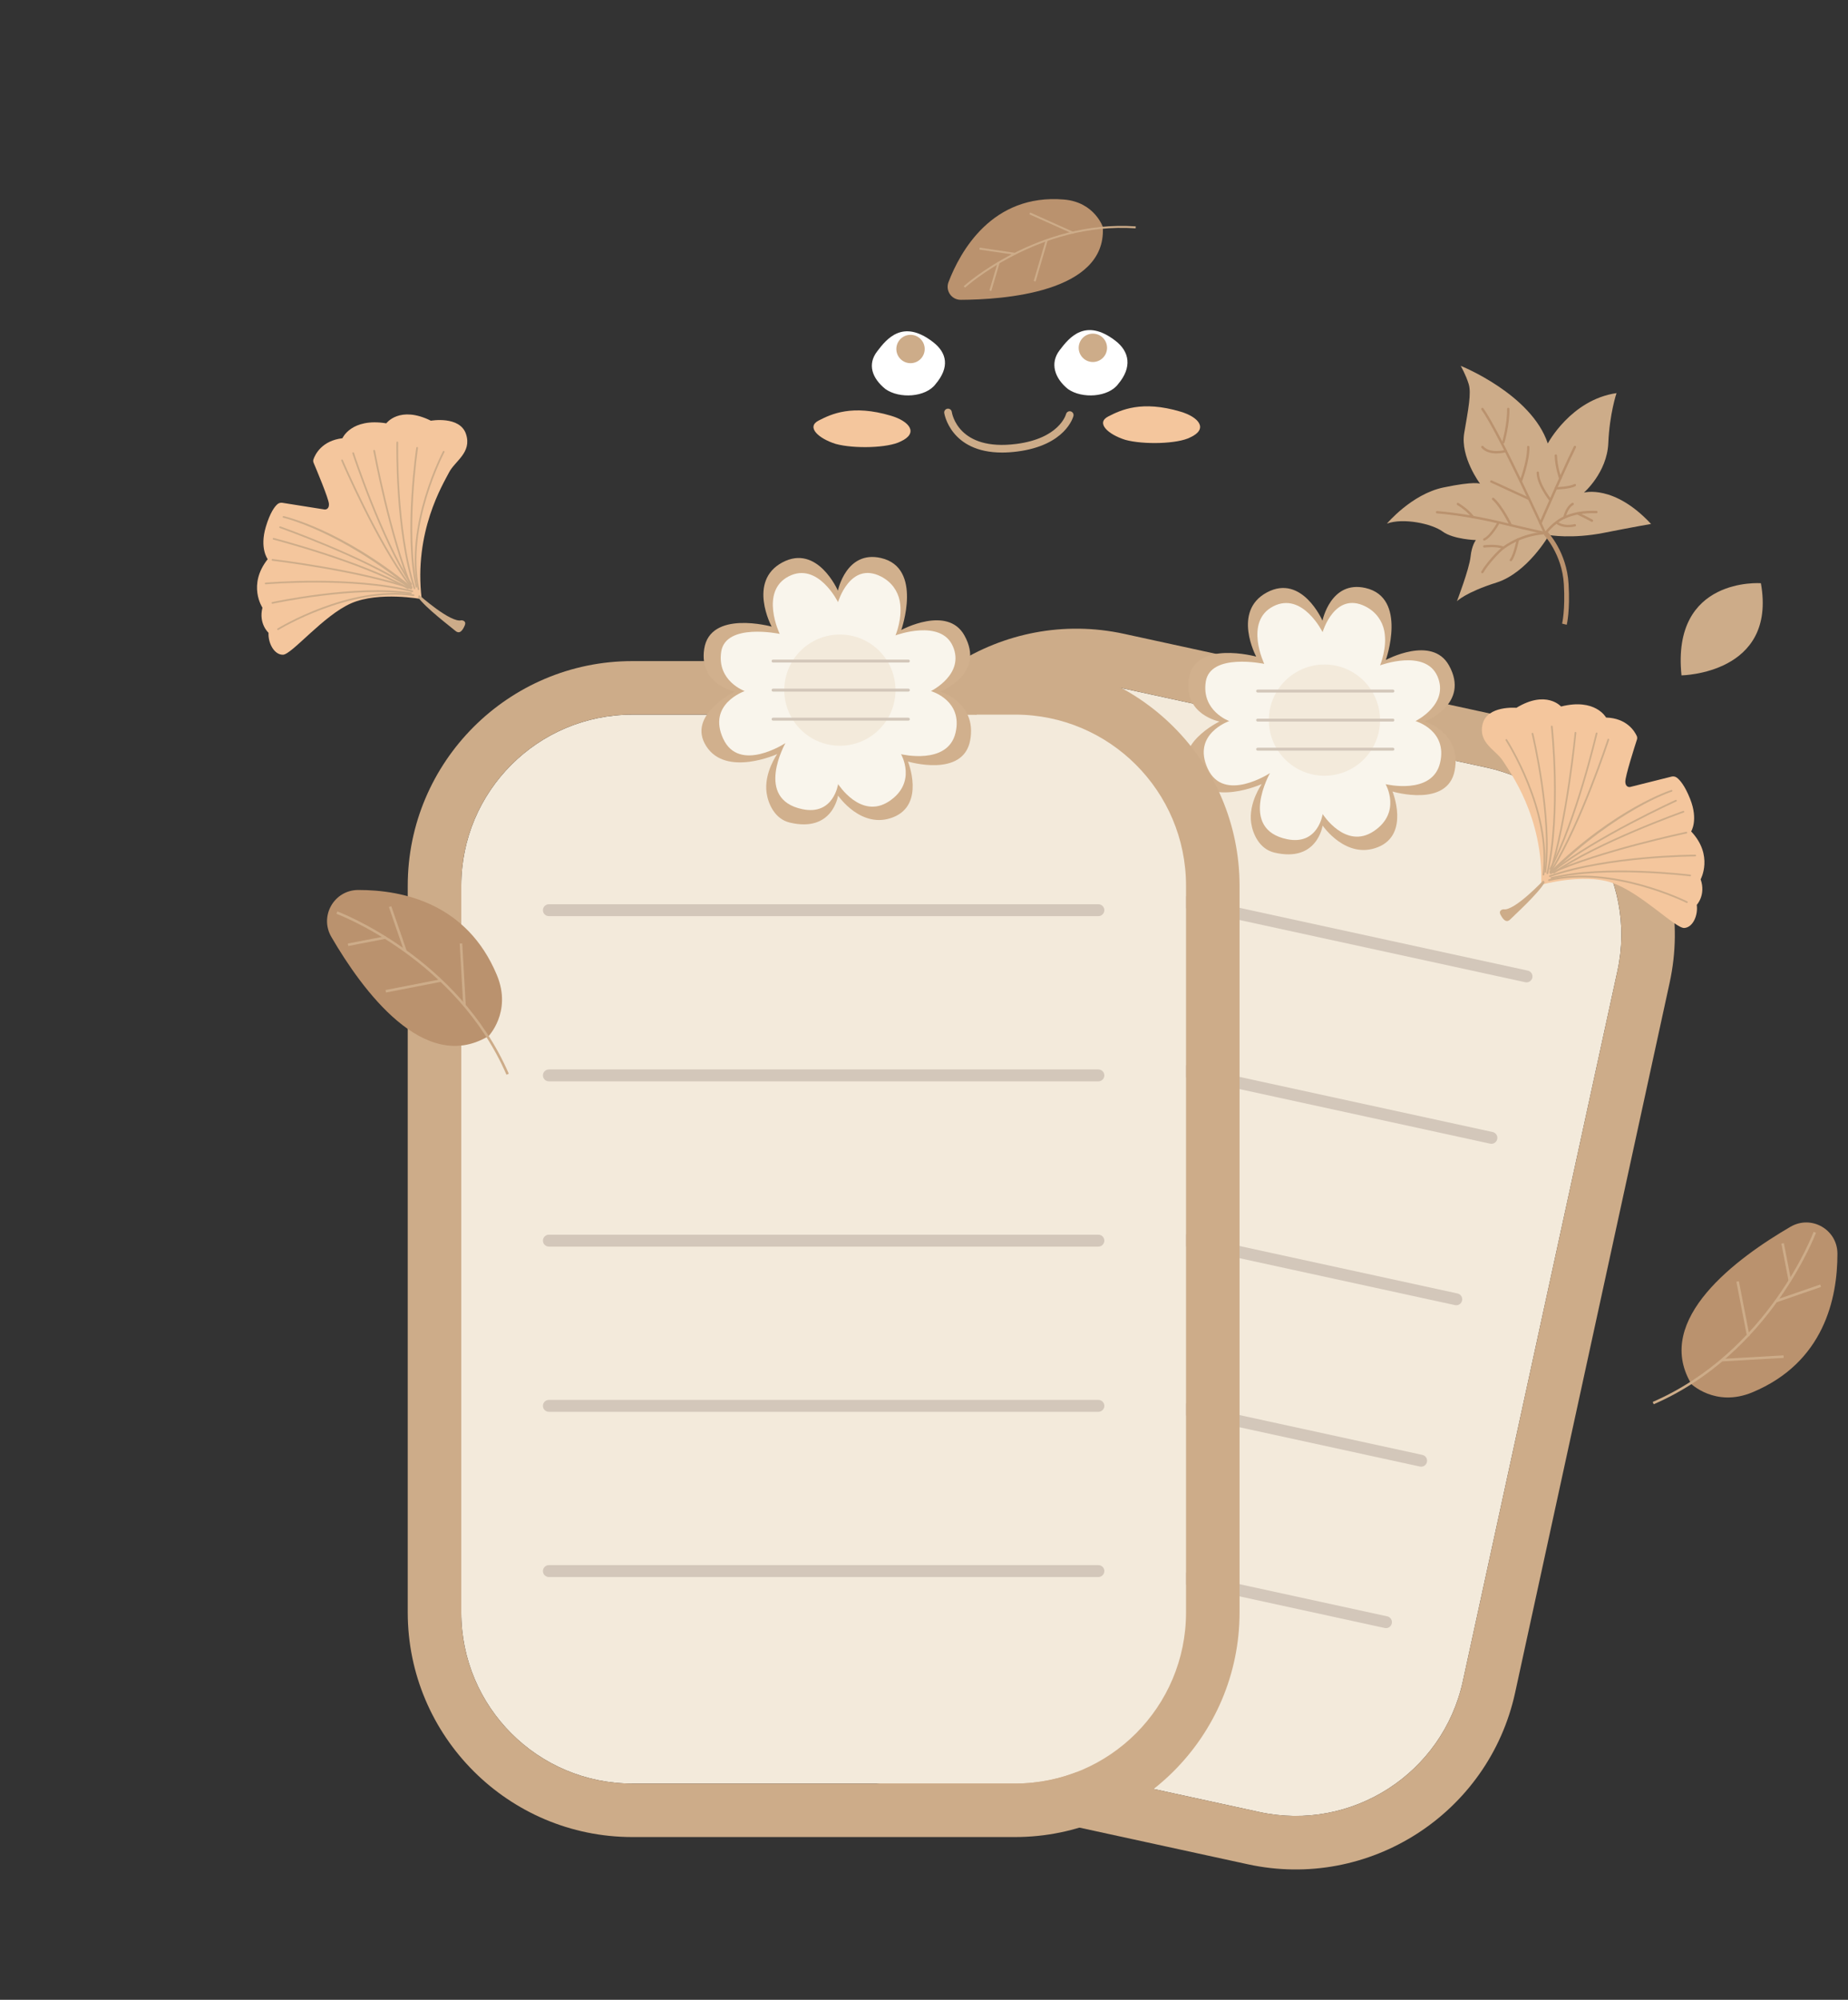 <?xml version="1.0" encoding="utf-8"?>
<!-- Generator: Adobe Illustrator 25.2.0, SVG Export Plug-In . SVG Version: 6.00 Build 0)  -->
<svg version="1.1" id="Layer_1" xmlns="http://www.w3.org/2000/svg" xmlns:xlink="http://www.w3.org/1999/xlink" x="0px" y="0px"
	 viewBox="0 0 580 627.5" style="enable-background:new 0 0 580 627.5;" xml:space="preserve">
<rect x="0" y="0" width="580" height="627.5" fill="#333333" stroke="none"/>
<style type="text/css">
	.st0{fill:#F3EADB;}
	.st1{fill:#CDAC89;}
	.st2{fill:#D3C7BA;}
	.st3{fill:#D1B08D;}
	.st4{fill:#F9F5EC;}
	.st5{display:none;}
	.st6{display:inline;}
	.st7{display:inline;fill:#7A2F00;}
	.st8{fill:#BA926E;}
	.st9{fill:#FFFFFF;}
	.st10{fill:#F4C69D;}
</style>
<g>
	<g>
		<path class="st0" d="M466.58,240.85L349.24,215.3c-28.98-6.31-57.58,12.07-63.89,41.04l-48.5,222.79
			c-6.31,28.98,12.07,57.58,41.04,63.89l117.34,25.55c28.98,6.31,57.58-12.07,63.89-41.04l48.5-222.79
			C513.93,275.76,495.56,247.16,466.58,240.85z"/>
		<path class="st1" d="M470.15,224.44l-117.34-25.55c-37.98-8.27-75.6,15.9-83.87,53.88l-48.5,222.79
			c-8.27,37.98,15.9,75.6,53.88,83.87l117.34,25.55c37.98,8.27,75.6-15.9,83.87-53.88l48.5-222.79
			C532.3,270.33,508.13,232.71,470.15,224.44z M459.12,527.52c-6.31,28.98-34.91,47.35-63.89,41.04l-117.34-25.55
			c-28.98-6.31-47.35-34.91-41.04-63.89l48.5-222.79c6.31-28.98,34.91-47.35,63.89-41.04l117.34,25.55
			c28.98,6.31,47.35,34.91,41.04,63.89L459.12,527.52z"/>
	</g>
	<g>
		<path class="st2" d="M478.72,308.2L310.2,271.52c-1.01-0.22-1.65-1.21-1.43-2.22c0.22-1.01,1.21-1.65,2.22-1.43l168.51,36.69
			c1.01,0.22,1.65,1.21,1.43,2.22S479.72,308.42,478.72,308.2z"/>
	</g>
	<g>
		<line class="st3" x1="299.57" y1="320.35" x2="468.08" y2="357.04"/>
		<path class="st2" d="M467.69,358.86l-168.51-36.69c-1.01-0.22-1.65-1.21-1.43-2.22c0.22-1.01,1.21-1.65,2.22-1.43l168.51,36.69
			c1.01,0.22,1.65,1.21,1.43,2.22S468.69,359.08,467.69,358.86z"/>
	</g>
	<g>
		<line class="st3" x1="288.54" y1="371.01" x2="457.06" y2="407.69"/>
		<path class="st2" d="M456.66,409.52l-168.51-36.69c-1.01-0.22-1.65-1.21-1.43-2.22c0.22-1.01,1.21-1.65,2.22-1.43l168.51,36.69
			c1.01,0.22,1.65,1.21,1.43,2.22C458.66,409.1,457.67,409.74,456.66,409.52z"/>
	</g>
	<g>
		<line class="st3" x1="277.51" y1="421.66" x2="446.03" y2="458.35"/>
		<path class="st2" d="M445.63,460.17l-168.51-36.69c-1.01-0.22-1.65-1.21-1.43-2.22s1.21-1.65,2.22-1.43l168.51,36.69
			c1.01,0.22,1.65,1.21,1.43,2.22C447.63,459.76,446.64,460.39,445.63,460.17z"/>
	</g>
	<g>
		<line class="st3" x1="266.49" y1="472.32" x2="435" y2="509.01"/>
		<path class="st2" d="M434.6,510.83l-168.51-36.69c-1.01-0.22-1.65-1.21-1.43-2.22s1.21-1.65,2.22-1.43l168.51,36.69
			c1.01,0.22,1.65,1.21,1.43,2.22C436.6,510.41,435.61,511.05,434.6,510.83z"/>
	</g>
</g>
<g>
	<path class="st3" d="M394.26,206.03c0,0-7.66-14.24,3.36-20.14s17.44,8.86,17.44,8.86s2.59-12.75,13.51-10.25
		c13.28,3.04,6.38,22.58,6.38,22.58s14.47-7.83,19.8,1.69c6.77,12.11-7.55,17.63-7.55,17.63s11.58,3.47,9.37,15.32
		c-2.21,11.85-19.53,6.64-19.53,6.64s5.47,13.42-4.56,17.45s-17.38-6.77-17.38-6.77s-1.64,11.72-15.18,8.47
		c-4.69-1.13-6.74-5.9-7.23-9.24c-0.93-6.31,3.32-12.25,3.32-12.25s-16.02,7.29-22.27-2.47c-6.25-9.77,8.99-17.15,8.99-17.15
		s-11.29-2.12-9.64-13.33C374.91,200.69,394.26,206.03,394.26,206.03z"/>
	<path class="st4" d="M385.81,226.26c0,0-8.77-3.13-7.38-12.33c1.39-9.2,18.36-5.62,18.36-5.62s-6.38-13.28,2.8-18.04
		c9.18-4.75,15.51,8.08,15.51,8.08s3.77-12.89,13.41-8.08c3.45,1.73,5.33,4.66,5.93,7.62c1.07,5.31-1.3,10.88-1.3,10.88
		s14.24-5.3,18.02,3.47s-6.9,14.02-6.9,14.02s10.13,2.87,7.71,13.11c-2.42,10.25-17.09,6.69-17.09,6.69s5.12,8.86-3.73,14.76
		c-8.86,5.9-16.03-5.38-16.03-5.38s-1.38,9.94-11.23,7.87c-15.2-3.19-5.3-20.73-5.3-20.73s-14.5,9.55-19.54-1.39
		C374,230.26,385.81,226.26,385.81,226.26z"/>
	<circle class="st0" cx="415.68" cy="225.96" r="17.45"/>
	<g>
		<line class="st2" x1="394.71" y1="216.84" x2="437.17" y2="216.84"/>
		<path class="st2" d="M437.17,217.3h-42.46c-0.25,0-0.46-0.21-0.46-0.46s0.21-0.46,0.46-0.46h42.46c0.25,0,0.46,0.21,0.46,0.46
			S437.43,217.3,437.17,217.3z"/>
	</g>
	<g>
		<line class="st2" x1="394.71" y1="225.96" x2="437.17" y2="225.96"/>
		<path class="st2" d="M437.17,226.42h-42.46c-0.25,0-0.46-0.21-0.46-0.46s0.21-0.46,0.46-0.46h42.46c0.25,0,0.46,0.21,0.46,0.46
			S437.43,226.42,437.17,226.42z"/>
	</g>
	<g>
		<line class="st2" x1="394.71" y1="235.08" x2="437.17" y2="235.08"/>
		<path class="st2" d="M437.17,235.54h-42.46c-0.25,0-0.46-0.21-0.46-0.46s0.21-0.46,0.46-0.46h42.46c0.25,0,0.46,0.21,0.46,0.46
			S437.43,235.54,437.17,235.54z"/>
	</g>
</g>
<g>
	<path class="st0" d="M318.54,224.24H198.46c-29.65,0-53.69,24.04-53.69,53.7v228.01c0,29.66,24.04,53.7,53.69,53.7h120.09
		c29.65,0,53.69-24.04,53.69-53.7V277.93C372.24,248.28,348.2,224.24,318.54,224.24z"/>
	<path class="st1" d="M318.54,207.44H198.46c-38.87,0-70.49,31.62-70.49,70.49v228.01c0,38.87,31.62,70.49,70.49,70.49h120.09
		c38.87,0,70.49-31.62,70.49-70.49V277.93C389.03,239.06,357.41,207.44,318.54,207.44z M372.24,505.94
		c0,29.66-24.04,53.7-53.69,53.7H198.46c-29.65,0-53.69-24.04-53.69-53.7V277.93c0-29.65,24.04-53.7,53.69-53.7h120.09
		c29.65,0,53.69,24.04,53.69,53.7V505.94z"/>
</g>
<g>
	<path class="st3" d="M242.18,196.62c0,0-7.66-14.24,3.36-20.14c11.03-5.9,17.44,8.86,17.44,8.86s2.59-12.75,13.51-10.25
		c13.28,3.04,6.38,22.58,6.38,22.58s14.47-7.83,19.8,1.69c6.77,12.11-7.55,17.63-7.55,17.63s11.58,3.47,9.37,15.32
		c-2.21,11.85-19.53,6.64-19.53,6.64s5.47,13.42-4.56,17.45c-10.03,4.04-17.38-6.77-17.38-6.77s-1.64,11.72-15.18,8.47
		c-4.69-1.13-6.74-5.9-7.23-9.24c-0.93-6.31,3.32-12.25,3.32-12.25s-16.02,7.29-22.27-2.47c-6.25-9.77,8.99-17.15,8.99-17.15
		s-11.29-2.12-9.64-13.33C222.84,191.28,242.18,196.62,242.18,196.62z"/>
	<path class="st4" d="M233.73,216.85c0,0-8.77-3.13-7.38-12.33c1.39-9.2,18.36-5.62,18.36-5.62s-6.38-13.28,2.8-18.04
		c9.18-4.75,15.51,8.08,15.51,8.08s3.77-12.89,13.41-8.08c3.45,1.73,5.33,4.66,5.93,7.62c1.07,5.31-1.3,10.88-1.3,10.88
		s14.24-5.3,18.02,3.47s-6.9,14.02-6.9,14.02s10.13,2.87,7.71,13.11c-2.42,10.25-17.09,6.69-17.09,6.69s5.12,8.86-3.73,14.76
		c-8.86,5.9-16.03-5.38-16.03-5.38s-1.38,9.94-11.23,7.87c-15.2-3.19-5.3-20.73-5.3-20.73s-14.5,9.55-19.54-1.39
		C221.92,220.85,233.73,216.85,233.73,216.85z"/>
	<circle class="st0" cx="263.6" cy="216.55" r="17.45"/>
	<g>
		<line class="st2" x1="242.63" y1="207.43" x2="285.09" y2="207.43"/>
		<path class="st2" d="M285.09,207.89h-42.46c-0.25,0-0.46-0.21-0.46-0.46s0.21-0.46,0.46-0.46h42.46c0.25,0,0.46,0.21,0.46,0.46
			S285.35,207.89,285.09,207.89z"/>
	</g>
	<g>
		<line class="st2" x1="242.63" y1="216.55" x2="285.09" y2="216.55"/>
		<path class="st2" d="M285.09,217.01h-42.46c-0.25,0-0.46-0.21-0.46-0.46s0.21-0.46,0.46-0.46h42.46c0.25,0,0.46,0.21,0.46,0.46
			S285.35,217.01,285.09,217.01z"/>
	</g>
	<g>
		<line class="st2" x1="242.63" y1="225.67" x2="285.09" y2="225.67"/>
		<path class="st2" d="M285.09,226.12h-42.46c-0.25,0-0.46-0.21-0.46-0.46c0-0.25,0.21-0.46,0.46-0.46h42.46
			c0.25,0,0.46,0.21,0.46,0.46C285.55,225.92,285.35,226.12,285.09,226.12z"/>
	</g>
</g>
<g>
	<path class="st2" d="M344.73,287.47H172.27c-1.03,0-1.87-0.83-1.87-1.87c0-1.03,0.84-1.87,1.87-1.87h172.46
		c1.03,0,1.87,0.83,1.87,1.87C346.59,286.63,345.76,287.47,344.73,287.47z"/>
</g>
<g>
	<line class="st3" x1="172.27" y1="492.98" x2="344.73" y2="492.98"/>
	<path class="st2" d="M344.73,494.84H172.27c-1.03,0-1.87-0.83-1.87-1.87c0-1.03,0.84-1.87,1.87-1.87h172.46
		c1.03,0,1.87,0.83,1.87,1.87C346.59,494.01,345.76,494.84,344.73,494.84z"/>
</g>
<g>
	<line class="st3" x1="172.27" y1="337.45" x2="344.73" y2="337.45"/>
	<path class="st2" d="M344.73,339.31H172.27c-1.03,0-1.87-0.83-1.87-1.87c0-1.03,0.84-1.87,1.87-1.87h172.46
		c1.03,0,1.87,0.83,1.87,1.87C346.59,338.48,345.76,339.31,344.73,339.31z"/>
</g>
<g>
	<line class="st3" x1="172.27" y1="389.29" x2="344.73" y2="389.29"/>
	<path class="st2" d="M344.73,391.16H172.27c-1.03,0-1.87-0.83-1.87-1.87c0-1.03,0.84-1.87,1.87-1.87h172.46
		c1.03,0,1.87,0.83,1.87,1.87C346.59,390.32,345.76,391.16,344.73,391.16z"/>
</g>
<g>
	<line class="st3" x1="172.27" y1="441.13" x2="344.73" y2="441.13"/>
	<path class="st2" d="M344.73,443H172.27c-1.03,0-1.87-0.83-1.87-1.87c0-1.03,0.84-1.87,1.87-1.87h172.46
		c1.03,0,1.87,0.83,1.87,1.87C346.59,442.16,345.76,443,344.73,443z"/>
</g>
<g>
	<g class="st5">
		<path class="st6" d="M343,162.21c0.29-4.72,1.97-10.05-0.89-14.26c-1.87-3.61-8.18-3.52-8.58,0.96
			c-2.63,5.6-2.62,22.32-7.54,24.26c-12.14,3.87-23.74,9.49-36.08,12.5c1.22-11.31,6.65-24.26-8.97-27.31
			c-8.85-0.43-19.71-2.13-26.81,4.35c-2.63,2.43-1.56,7.75,2.39,7.61c6.37,0.97,18.77-5.36,22.84,0.24
			c-3.43,15.95-8.7,31.7-12.77,47.54c-1.68,8.81-6.34,17.25,7.03,15.89c6.78-8.13,8.17-18.5,11.15-28.26
			c4.73-12.9,28.7-12.65,40.73-20.88c-0.9,16.04-4.22,31.03-4.64,47.04c-0.39,5.62,0.95,11.83,8.21,11.62
			c8.64-0.6,7.9-15.76,8.83-22.35C338.7,201.43,340.2,181.76,343,162.21z"/>
		<path class="st6" d="M247.15,245.72c-18.57,0.41-37.23,4.59-55.91,4.81c-3.63-12.23,43.29-4.01,44.74-25.02
			c0.47-10.01-2.83-23.13-15.5-20.73c-7,1.76-35.1,3.77-31.83,14.32c0.69,1.93,2.72,3.36,5,3.2c9.63-1.12,19.14-4.99,28.76-5.65
			c10.04,13.45-28.05,15.04-35.35,18.37c-6.39,2.14-8.26,10.37-9.12,16.34c-1.2,9.84,8.55,13.13,16.65,12.15
			c8.31-1.66,41.23-1.26,55.06-8.1C254.52,252.99,252.57,245.6,247.15,245.72z"/>
		<path class="st6" d="M193.81,153.58c7.3-1.84,13.75-5.1,21.4-5.38c-6.38,11.83-17.52,19.69-23.11,31.69
			c2.2,16.4,20.85-8.15,25.46-12.38c5.19,5.03,9.48,10.89,16.3,13.46c4.73,1.46,8.99-4.37,5.23-8.26
			c-5.16-4.84-9.94-9.68-15.17-14.83c2.78-6.41,8.88-13.07,4.01-19.34c-3.39-2.05-6.73-4.36-11.2-3.01
			c-8.11,2.45-16.31,4.6-24.44,6.96c-5.28,1.34-14.79,5.83-9.89,12.32C185.58,158.75,190.28,155.13,193.81,153.58z"/>
		<path class="st6" d="M375.8,233.82c-2.44-4.06,0.5-13.08-6.74-12.09c-4.88,0.76-5.36,6.17-5.75,10.14
			c-0.79,11.14,5.01,18.15,15.99,19.66c10.83,1.61,50.92-2.37,58.66-15.7c2.45-4.22-1.75-9.25-6.43-7.88
			C415.32,232.71,376.94,241.48,375.8,233.82z"/>
		<path class="st6" d="M346.89,205.41c12.66,3.55,25.4-2.23,38.43-1.78c0.04,9.05-0.96,17.1,4.23,24.69
			c2.72,3.65,7.05-0.78,7.31-4.02c1.87-7.52,1.05-15.12,2.35-22.7c4.85-1.26,13.59-1.25,18.73-4.14c2.73-1.54,3.72-4.99,2.25-7.76
			l-0.03-0.06c-1.07-2.01-3.22-3.23-5.49-3.08c-22.86,1.55-45.66,5.67-67.91,10.78C343.22,198.66,343.52,204.1,346.89,205.41z"/>
		<path class="st6" d="M261.48,186.21c-0.54-2.23-2.03-3.7-4.36-4.05c-10.3-0.56-20.73,1-31,1.81c-18.65,2.41-37.49,4.17-55.69,9.08
			c-3.82,0.63-4.05,3.28-3.82,6.25c0.22,2.78,2.44,5.05,5.22,5.22c3.3,0.2,6.76-1.16,10.2-1.33c23.77-4.26,47.89-5.97,71.74-9.61
			C257.44,192.88,262.62,190.89,261.48,186.21z"/>
		<path class="st6" d="M387.87,182.68c7.37-6.46,11.22-14.65,12.93-24.02c2.43-8.07-10.24-21.88-20.25-15.75
			c-12.72,7.46-10.64,8.62-13.73,22.18C365.36,177.78,375.46,192.55,387.87,182.68z M380.71,154.2c0.45-1.75,2.42-2.47,4.08-1.92
			c10.55,2.14,3.44,22.42-5.23,22.42C375.24,173.02,379.26,161.24,380.71,154.2z"/>
		<path class="st7" d="M427.92,415.43c-17.8,0.06-35.44,3.96-52.44,9.18c-3.66,0.57-23.88,8.83-19.96-0.24
			c10.82-9.91,31.91-4.77,45.17-18.31c8.92-6.53,15.9-24.8-0.87-26.61c-13.76-1.63-27.05,3.35-40.44,5.78
			c-5.61,1.78-14.21,0.93-16.54,7.12c-0.5,1.32-0.22,2.83,0.67,3.92c5.92,7.27,11.08,3.5,19.81,2.02
			c8.03-1.92,16.04-3.96,24.07-5.88c0.77-0.18,1.54-0.4,2.33-0.54c2.3-0.42,3.89,2.35,2.32,4.08
			c-11.95,13.13-34.98,6.48-47.06,19.78c-11.02,11.64,3.04,30.66,17.11,28.88c16.89-2.46,33.04-8.35,50.04-10.24
			c9.03-0.24,26.03-3.13,21.5-15.75C432.74,416.01,430.29,415.5,427.92,415.43z"/>
		<path class="st7" d="M347.26,379.29c19.48-3.8,39.14-6.77,58.4-11.59c6.47-0.64,13.46-9.87,5.51-13.76
			c-11.5-3.39-23.38,2.81-35.22,2.81c1.07-9.5,2.07-18.37,3.11-27.58c7.87-4.68,22-6.71,25.67-15.66c1.45-5.14-2.44-9.44-7.7-8.37
			c-12.15,2.97-23.1,10.47-35.41,12.36c-1.71,0.26-3.26-1.04-3.28-2.77c-0.1-7.53,6.28-17.46-2.13-21.01
			c-0.36-0.15-0.77-0.24-1.16-0.23c-8.17,0.3-10.02,17.07-11.49,23.54c-2.45,11.66,8.26,19.19,21.15,17.3
			c-1.37,8.99-1.29,16.2,0.4,25.03c-7.1,2.23-14.49,3.43-21.61,5.58c-6.14,1.78-9.4,2.01-8.13,9.77c0.27,1.63,1.28,3.09,2.75,3.85
			C340.87,379.99,343.99,379.9,347.26,379.29z"/>
		<path class="st7" d="M143.7,387.02c11.26-3.47,23.47-4.77,33.83-10.6c5.22-2.45,7.5-11.57,0-12.46c-3.52-0.39-7.26-0.47-10.7,0.28
			c-8.05,1.77-15.97,4.12-23.95,6.22c-1.7,0.45-3.42,1.27-5.52-0.46c-1.29-11.08,0.34-22.13,3.86-33.68
			c8.56-1.66,35.41-2.2,38.69-9.51c0.96-1.96,0.57-4.54-1.19-5.52c-6.24-4.85-14.44-2.14-21.72-1.99
			c-13.9,1.96-28.66,0.86-41.99,5.46c-5.79,2.86-3.89,11.91,2.63,12.4c3.18,0.12,5.91-0.43,9.11,0.71
			c-3.14,14.86-8.68,29.93-0.14,43.99C130.4,389.81,136.37,388.71,143.7,387.02z"/>
		<path class="st7" d="M323.76,296.75c-0.48-0.3-1.02-0.49-1.59-0.55c-18.24-1.81-37.2,0.98-55.55,2.1
			c-0.42,0.03-0.84,0.08-1.23,0.24c-3.84,1.57-8.12,8.77-3.49,11.62c4.11,3.45,8.95,1.17,13.71,2.48c0.82,0.22,1.33,1.03,1.22,1.87
			c-0.85,6.4-0.63,12.78,0.97,19.75c0.24,1.06-0.54,2.08-1.63,2.09c-2.94,0.03-5.39,0.02-7.82,0.23c-0.09,0.01-0.19,0.02-0.28,0.04
			c-10.46,2.24-6.76,13.98,2.37,14.7c14.47,0.35,29.6-1.55,43.34-6.21c4.81-1.87,1.93-9.05-2.46-9.6c-1.87-0.39-4.09,0.31-5.74-1.09
			c-0.45-0.39-0.63-1.02-0.5-1.6c1.51-6.94,3.02-13.89,4.58-21.05c0.13-0.6,0.56-1.1,1.15-1.27c5.8-1.65,15.36-1.63,15.94-8.89
			C326.83,299.28,325.49,297.83,323.76,296.75z M293.19,329.75c-0.39,1.85-3.03,1.77-3.32-0.09c-0.79-5.03-0.4-11.11,1.02-16.71
			c0.14-0.57,0.58-1.03,1.14-1.2c0.74-0.23,1.53-0.39,2.32-0.39c0.91,0,1.67,0.76,1.66,1.67
			C295.99,318.48,294.45,323.86,293.19,329.75z"/>
		<path class="st7" d="M216.97,287.43c-6.74,2.21-8.06,10.6-9.41,16.66c-2.82,15.99-5.81,31.96-8.32,48
			c-2.42,16.48-5.4,33.32-3.06,50c0.5,3.36,3.98,5.77,7.3,5.68c10.3,0.13,5.83-21.35,8.68-28.34c0.95-0.3,1.45-0.65,1.89-0.58
			c10.26,1.19,20.79-0.75,30.32-4.19c2.56-1.54,3.97-4.6,3.32-7.27c-2.61-10.46-25.42-4.52-33.75-4.01
			c0.29-14.9,3.07-29.36,4.56-44.16C218.02,313.12,227.81,285.56,216.97,287.43z"/>
		<path class="st7" d="M505.16,317.74c-5.87-0.94-7.94-0.04-9.87,4.41c-0.05,0.11-0.09,0.22-0.12,0.33
			c-6.02,21.36-7.69,42.58-9.57,64.89c-0.24,7.7-2.02,18.95,5.29,25.36c4.27,3.48,10.35,2.21,11.92-2.61
			c2.64-9.42,2.39-19.24,3.1-28.85c0.05-19.99,2.89-39.88,3.6-59.82C509.37,319.07,508.11,318.22,505.16,317.74z"/>
		<path class="st7" d="M246.17,411.32c-8.34-0.18-15.99,3.58-23.86,5.81c-9.58,5.12-105.49,18.91-74.5-8.39
			c3.78-4.29-1.52-8.61-6.07-7.42c-11.75,1.75-17.06,16.96-10.04,25.24c7.49,9.83,18.82,13.28,30.84,12.93
			c0.01,0.15,0.01,0.3,0.02,0.44c25.92-0.49,51.57-4.43,75.48-14.76C242.97,424.31,255.67,414.13,246.17,411.32z"/>
		<path class="st7" d="M468.4,349.3c-0.57-6.71-4.69-10.2-10.91-11.89c-24.23-7.49-46.77,39.18-16.36,43.57
			c0.19,0.03,0.39,0.04,0.59,0.04c15.01,0.05,32.06-15.1,26.81-31.11C468.46,349.72,468.42,349.5,468.4,349.3z M455.6,354.54
			c-0.67,3.91-5.71,9.51-10.46,10.52c-2.28,0.48-4.32-1.56-3.81-3.83c0.95-4.15,4.44-6.84,7.46-9.75
			C450.74,349.7,456.06,351.31,455.6,354.54z"/>
		<path class="st7" d="M308.18,354.69c-14.88,1.38-29.69,3.52-44.68,3.66c-5.71-0.59-11.74,5.45-6.17,10.01
			c7.96,4.34,17.77,2.03,26.5,2.98c1.96,0.07,4.13-0.85,5.48,0.81c0.68,6.12-3.15,32.98,8.83,24.25c4.95-7.72,3.58-17.41,6.04-26.62
			c6.56-1.36,11.9-1.97,17.91-3.94c3.04-1.12,4.39-3.17,4.26-5.77C325.28,352.55,313.78,354.85,308.18,354.69z"/>
		<path class="st7" d="M285.48,403.99c-5.21,4.44-9.04,12.83-8.2,19.73c4.48,28.84,32.74,15.07,34.18-6.33
			C310.47,404.29,297.15,396.82,285.48,403.99z M290.59,426.48c-2.76-4.55,0.34-13.88,6.57-10.68
			C301.54,418.95,295.3,426.5,290.59,426.48z"/>
	</g>
	<g>
		<path class="st8" d="M155.94,305.94c-9.35-22.43-29.45-26.71-43.52-26.68c-7.56,0.02-12.23,8.18-8.43,14.72
			c9.83,16.9,29.04,42.94,49.03,31.3c0.04,0.08,0.06,0.13,0.06,0.13S160.84,317.69,155.94,305.94z"/>
		<path class="st1" d="M158.96,337.23c-15.79-36.35-53-50.37-53.37-50.5l0.27-0.75c0.38,0.14,37.9,14.27,53.83,50.93L158.96,337.23z
			"/>
		<polygon class="st1" points="109.3,296.84 109.15,296.06 121.01,293.77 121.16,294.55 		"/>
		
			<rect x="124.51" y="284.14" transform="matrix(0.945 -0.326 0.326 0.945 -88.24 56.682)" class="st1" width="0.8" height="14.69"/>
		
			<rect x="120.95" y="308.78" transform="matrix(0.982 -0.191 0.191 0.982 -56.75 30.523)" class="st1" width="17.5" height="0.8"/>
		
			<rect x="144.91" y="296.13" transform="matrix(0.998 -0.057 0.057 0.998 -17.223 8.794)" class="st1" width="0.8" height="19.46"/>
	</g>
	<g>
		<path class="st8" d="M550,436.88c22.43-9.35,26.71-29.45,26.68-43.52c-0.02-7.56-8.18-12.23-14.72-8.43
			c-16.9,9.83-42.94,29.04-31.3,49.03c-0.08,0.04-0.13,0.06-0.13,0.06S538.25,441.77,550,436.88z"/>
		<path class="st1" d="M519.02,440.63l-0.32-0.73c36.35-15.79,50.37-53,50.5-53.37l0.75,0.27
			C569.81,387.18,555.68,424.7,519.02,440.63z"/>
		<polygon class="st1" points="561.38,402.09 559.09,390.23 559.87,390.08 562.17,401.94 		"/>
		<polygon class="st1" points="557.64,408.62 557.38,407.86 571.27,403.07 571.53,403.82 		"/>
		
			<rect x="546.36" y="401.88" transform="matrix(0.982 -0.191 0.191 0.982 -68.317 111.89)" class="st1" width="0.8" height="17.5"/>
		<polygon class="st1" points="540.39,427.19 540.34,426.4 559.77,425.29 559.81,426.08 		"/>
	</g>
	<g>
		<g>
			<path class="st8" d="M333.92,62.61c-22.6-1.9-32.59,16.42-36.22,25.89c-1.04,2.7,0.93,5.59,3.83,5.58
				c13.27-0.05,45.6-2.24,44.6-22.61c0.07,0,0.11,0.01,0.11,0.01S343.7,63.43,333.92,62.61z"/>
			<path class="st1" d="M302.87,90.26l-0.41-0.45c0.23-0.21,23.24-20.89,54-18.77l-0.04,0.61C325.92,69.55,303.1,90.06,302.87,90.26
				z"/>
			<polygon class="st1" points="311.12,91.32 310.53,91.14 313.17,82.21 313.76,82.38 			"/>
			
				<rect x="312.69" y="73.06" transform="matrix(0.146 -0.989 0.989 0.146 189.483 376.894)" class="st1" width="0.61" height="11.33"/>
			
				<rect x="320.06" y="81.42" transform="matrix(0.282 -0.959 0.959 0.282 156.099 372.142)" class="st1" width="13.5" height="0.61"/>
			
				<rect x="329.78" y="62.36" transform="matrix(0.409 -0.912 0.912 0.409 131.314 342.49)" class="st1" width="0.61" height="15.01"/>
		</g>
		<path class="st9" d="M293.62,120.54c-3.06,4.11-11.3,4.66-15.72,1.54c-4.21-3.4-5.73-7.75-2.61-11.81
			c3.06-4.05,8.09-10.19,17.48-2.99C297.28,110.72,298.08,115.28,293.62,120.54z"/>
		<path class="st10" d="M279.6,130.44c-12.16-3.61-18.67-0.53-22.63,1.5c-4.03,2.03-0.12,5.66,5.34,7.36
			c5.72,1.56,16.39,1.29,20.35-0.77C288.43,135.89,285.43,132.16,279.6,130.44z"/>
		<path class="st10" d="M370.49,129.16c-12.16-3.61-18.67-0.53-22.63,1.5c-4.03,2.03-0.12,5.66,5.34,7.36
			c5.72,1.56,16.39,1.29,20.35-0.77C379.32,134.61,376.32,130.89,370.49,129.16z"/>
		<path class="st1" d="M290.22,109.51c0,2.46-1.99,4.45-4.45,4.45c-2.46,0-4.45-1.99-4.45-4.45c0-2.46,1.99-4.45,4.45-4.45
			C288.23,105.06,290.22,107.06,290.22,109.51z"/>
		<path class="st9" d="M350.91,120.54c-3.06,4.11-11.3,4.66-15.72,1.54c-4.21-3.4-5.74-8.13-2.62-12.19
			c3.06-4.05,8.09-10.19,17.48-2.99C354.55,110.35,355.37,115.28,350.91,120.54z"/>
		<path class="st1" d="M347.45,109.14c0,2.46-1.99,4.45-4.45,4.45c-2.46,0-4.45-1.99-4.45-4.45c0-2.46,1.99-4.45,4.45-4.45
			C345.46,104.69,347.45,106.68,347.45,109.14z"/>
		<path class="st1" d="M314.5,142c-16.2,0-18.13-12.27-18.15-12.41c-0.09-0.65,0.36-1.26,1.02-1.35c0.65-0.09,1.26,0.36,1.35,1.01
			l0,0c0.08,0.51,2.04,12.39,20.26,10.05c13.4-1.73,15.52-9.06,15.6-9.37c0.17-0.63,0.82-1.02,1.46-0.85
			c0.64,0.17,1.02,0.81,0.86,1.45c-0.09,0.37-2.49,9.2-17.61,11.15C317.57,141.9,315.97,142,314.5,142z"/>
	</g>
	<g>
		<path class="st1" d="M464.52,151.78c0,0-6.26-8.35-4.97-15.9c1.29-7.55,2.29-12.52,1.39-15.41c-0.89-2.88-2.49-5.67-2.49-5.67
			s22.17,8.85,27.33,24.35c0,0,7.26-13.72,21.57-15.8c0,0-2.19,6.46-2.58,15.71c-0.4,9.24-7.65,15.51-7.65,15.51
			s9.44-2.68,21.07,9.84c0,0-4.77,0.8-14.81,2.78c-10.04,1.99-17.2,0.7-17.2,0.7s-6.76,11.83-16.5,14.91
			c-9.74,3.08-12.42,5.86-12.42,5.86s3.88-10.14,4.27-13.92c0.4-3.78,1.69-5.27,1.69-5.27s-7.06-0.2-10.44-2.68
			c-3.38-2.49-12.42-4.37-17.49-2.49c0,0,7.75-9.24,17.69-11.33C462.93,150.89,464.52,151.78,464.52,151.78z"/>
		<path class="st8" d="M491.72,196.04l-1.45-0.36c0.01-0.04,1.02-4.23,0.55-12.37c-0.54-9.45-6.21-15.44-6.27-15.5l1.07-1.04
			c0.25,0.26,6.11,6.43,6.68,16.45C492.8,191.63,491.77,195.86,491.72,196.04z"/>
		<g>
			<path class="st8" d="M484.73,167.27c-0.14,0-0.28-0.08-0.34-0.22c-0.03-0.07-3.41-7.48-7.42-15.81
				c-5.72-11.87-9.87-19.71-12.02-22.69c-0.12-0.17-0.08-0.4,0.08-0.52c0.17-0.12,0.4-0.08,0.52,0.08
				c2.75,3.81,8.09,14.5,12.09,22.81c4.01,8.33,7.4,15.75,7.43,15.83c0.09,0.19,0,0.41-0.19,0.49
				C484.83,167.26,484.78,167.27,484.73,167.27z"/>
			<path class="st8" d="M477.3,151.07"/>
			<path class="st8" d="M477.3,151.45c-0.04,0-0.09-0.01-0.13-0.02c-0.19-0.07-0.29-0.29-0.22-0.48c0.02-0.06,2.43-6.43,2.33-10.68
				c0-0.21,0.16-0.38,0.36-0.38c0.22-0.02,0.37,0.16,0.38,0.36c0.1,4.4-2.28,10.7-2.38,10.96
				C477.59,151.36,477.45,151.45,477.3,151.45z"/>
			<path class="st8" d="M479.9,156.9c-0.05,0-0.11-0.01-0.16-0.03l-11.84-5.45c-0.19-0.09-0.27-0.31-0.18-0.49
				c0.09-0.19,0.31-0.27,0.49-0.18l11.84,5.45c0.19,0.09,0.27,0.31,0.18,0.49C480.18,156.82,480.04,156.9,479.9,156.9z"/>
			<path class="st8" d="M483.48,164.55c-0.05,0-0.1-0.01-0.15-0.03c-0.19-0.08-0.27-0.3-0.19-0.49c0,0,2.55-5.85,5.28-11.97
				c0.46-1.03,0.93-2.07,1.39-3.09c1.89-4.19,3.28-7.18,4.14-8.89c0.09-0.18,0.31-0.26,0.5-0.17c0.18,0.09,0.26,0.32,0.17,0.5
				c-0.85,1.7-2.24,4.68-4.12,8.86c-0.46,1.02-0.92,2.06-1.38,3.09c-2.73,6.11-5.27,11.96-5.28,11.96
				C483.76,164.47,483.62,164.55,483.48,164.55z"/>
			<path class="st8" d="M489.68,150.52c-0.16,0-0.3-0.1-0.35-0.25c-0.05-0.15-1.3-3.83-1.4-7.32c-0.01-0.21,0.16-0.38,0.36-0.38
				c0.19-0.03,0.38,0.16,0.38,0.36c0.1,3.38,1.34,7.07,1.36,7.1c0.07,0.2-0.04,0.41-0.23,0.47
				C489.76,150.52,489.72,150.52,489.68,150.52z"/>
			<path class="st8" d="M488.3,153.6c-0.2,0-0.37-0.16-0.37-0.36c0-0.21,0.16-0.38,0.37-0.38c0.04,0,4.2-0.09,5.79-0.97
				c0.18-0.1,0.41-0.04,0.51,0.15c0.1,0.18,0.03,0.41-0.15,0.51C492.7,153.51,488.49,153.6,488.3,153.6
				C488.31,153.6,488.31,153.6,488.3,153.6z"/>
			<path class="st8" d="M486.64,157.35c-0.11,0-0.22-0.05-0.29-0.14c-0.17-0.21-4.08-5.14-4.08-8.9c0-0.21,0.17-0.37,0.37-0.37
				s0.37,0.17,0.37,0.37c0,3.51,3.88,8.39,3.92,8.44c0.13,0.16,0.1,0.4-0.06,0.52C486.8,157.32,486.72,157.35,486.64,157.35z"/>
			<path class="st8" d="M485.09,167.66c-0.02,0-0.05,0-0.08-0.01c-0.05-0.01-5.49-1.15-12.47-2.85c-7.99-1.95-15.24-3.19-21.55-3.7
				c-0.21-0.02-0.36-0.2-0.34-0.4c0.02-0.21,0.2-0.35,0.4-0.34c6.35,0.51,13.64,1.76,21.67,3.72c6.97,1.7,12.39,2.84,12.44,2.85
				c0.2,0.04,0.33,0.24,0.29,0.44C485.42,167.54,485.27,167.66,485.09,167.66z"/>
			<path class="st8" d="M474.18,165.2c-0.14,0-0.27-0.08-0.34-0.21c-0.03-0.06-2.78-5.8-5.47-8.17c-0.15-0.14-0.17-0.37-0.03-0.53
				c0.14-0.15,0.37-0.17,0.53-0.03c2.81,2.48,5.54,8.17,5.65,8.41c0.09,0.19,0.01,0.41-0.18,0.5
				C474.29,165.18,474.24,165.2,474.18,165.2z"/>
			<path class="st8" d="M465.84,169.65c-0.14,0-0.28-0.08-0.34-0.22c-0.08-0.19,0-0.41,0.19-0.49c2.05-0.93,4.33-5.17,4.35-5.22
				c0.1-0.18,0.32-0.25,0.5-0.15c0.18,0.1,0.25,0.32,0.15,0.5c-0.1,0.18-2.43,4.51-4.71,5.54
				C465.94,169.64,465.89,169.65,465.84,169.65z"/>
			<path class="st8" d="M485.32,166.1"/>
			<path class="st8" d="M465.24,179.89c-0.06,0-0.13-0.02-0.19-0.05c-0.18-0.1-0.24-0.33-0.14-0.51c1.64-2.86,5.38-6.78,6.7-7.73
				c6.63-4.76,13.2-4.7,13.48-4.69c0.21,0,0.37,0.17,0.37,0.38c0,0.21-0.18,0.33-0.38,0.37c0,0-0.01,0-0.03,0
				c-0.48,0-6.8,0.09-13.01,4.55c-1.24,0.89-4.92,4.76-6.48,7.49C465.5,179.82,465.37,179.89,465.24,179.89z"/>
			<path class="st8" d="M471.83,172.28c-0.06,0-0.12-0.01-0.17-0.04c-1.74-0.89-5.74-0.43-5.78-0.42c-0.21,0.02-0.39-0.12-0.41-0.33
				c-0.02-0.2,0.12-0.39,0.33-0.41c0.17-0.02,4.27-0.49,6.21,0.5c0.18,0.09,0.25,0.32,0.16,0.5
				C472.1,172.21,471.97,172.28,471.83,172.28z"/>
			<path class="st8" d="M485.09,167.66c-0.08,0-0.15-0.02-0.22-0.07c-0.17-0.12-0.2-0.35-0.08-0.52c0.1-0.14,2.49-3.42,6.06-5.04
				c2.88-1.31,6.3-1.89,10.19-1.73c0.21,0.01,0.37,0.18,0.36,0.39c-0.01,0.21-0.18,0.34-0.39,0.36c-3.78-0.15-7.08,0.41-9.86,1.67
				c-3.38,1.54-5.74,4.76-5.76,4.8C485.32,167.61,485.21,167.66,485.09,167.66z"/>
			<path class="st8" d="M491,162.75c-0.02,0-0.05,0-0.07-0.01c-0.2-0.04-0.33-0.23-0.29-0.44c0.02-0.13,0.64-3.21,2.74-4.48
				c0.17-0.11,0.41-0.05,0.51,0.13c0.11,0.18,0.05,0.41-0.13,0.51c-1.82,1.09-2.39,3.95-2.4,3.98
				C491.33,162.62,491.18,162.75,491,162.75z"/>
			<path class="st8" d="M499.63,163.75c-0.07,0-0.13-0.02-0.19-0.05c-0.87-0.52-4.46-2.26-4.49-2.28c-0.19-0.09-0.26-0.31-0.17-0.5
				c0.09-0.19,0.31-0.26,0.5-0.17c0.15,0.07,3.65,1.77,4.55,2.31c0.18,0.11,0.23,0.33,0.13,0.51
				C499.88,163.68,499.76,163.75,499.63,163.75z"/>
			<path class="st8" d="M471.83,139.14c-0.03,0-0.07,0-0.1-0.02c-0.2-0.06-0.31-0.26-0.25-0.46c0.01-0.05,1.59-5.51,1.52-10.33
				c0-0.21,0.16-0.38,0.37-0.38c0,0,0,0,0,0c0.2,0,0.37,0.16,0.37,0.37c0.08,4.93-1.53,10.49-1.55,10.55
				C472.14,139.03,472,139.14,471.83,139.14z"/>
			<path class="st8" d="M469.67,142.28c-1.61,0-3.49-0.36-4.71-1.78c-0.13-0.16-0.12-0.39,0.04-0.53c0.15-0.13,0.39-0.12,0.53,0.04
				c2.13,2.47,6.93,1.17,6.97,1.16c0.21-0.05,0.4,0.06,0.46,0.26c0.05,0.2-0.06,0.4-0.26,0.46
				C472.59,141.92,471.27,142.28,469.67,142.28z"/>
			<path class="st8" d="M462.25,162.6c-0.12,0-0.24-0.06-0.31-0.17c-0.01-0.02-1.32-1.96-4.57-3.97c-0.18-0.11-0.23-0.34-0.12-0.51
				c0.11-0.18,0.34-0.23,0.51-0.12c3.41,2.11,4.75,4.11,4.81,4.2c0.11,0.17,0.07,0.4-0.11,0.52
				C462.39,162.58,462.32,162.6,462.25,162.6z"/>
			<path class="st8" d="M474.18,176.11c-0.08,0-0.17-0.03-0.24-0.08c-0.16-0.13-0.18-0.36-0.05-0.52c1.15-1.4,2.12-6.25,2.13-6.3
				c0.04-0.2,0.23-0.34,0.44-0.29c0.2,0.04,0.33,0.24,0.29,0.44c-0.04,0.21-1.02,5.08-2.28,6.62
				C474.4,176.07,474.29,176.11,474.18,176.11z"/>
			<path class="st8" d="M492.18,165.44c-2.28,0-3.48-0.92-3.54-0.97c-0.16-0.13-0.19-0.36-0.06-0.52c0.13-0.16,0.36-0.19,0.52-0.06
				l0,0c0.02,0.01,1.76,1.33,5.08,0.57c0.21-0.05,0.4,0.08,0.45,0.28c0.04,0.2-0.08,0.4-0.28,0.45
				C493.54,165.37,492.82,165.44,492.18,165.44z"/>
		</g>
	</g>
	<g>
		<path class="st10" d="M146.26,136.21c-1.91-5.82-11.02-4.2-11.02-4.2c-9.85-4.87-14,0.82-14,0.82c-11-1.78-13.77,4.68-13.77,4.68
			c-6.46,0.77-8.54,5.05-9.09,6.62c-0.12,0.35-0.11,0.73,0.04,1.07c0.94,2.22,4.71,11.21,4.81,12.9c0.11,1.93-1.35,1.77-1.35,1.77
			l-13.25-2.1c-0.57-0.09-1.15,0.07-1.58,0.45c-0.89,0.79-2.3,2.67-3.62,7.09c-2.02,6.78,0.59,10.14,0.59,10.14
			c-6.43,8.13-1.65,15.23-1.65,15.23c-1.28,5.04,1.91,7.88,1.91,7.88c-0.18,3.16,1.74,6.92,4.52,6.88
			c2.78-0.04,12.72-12.37,21.46-16.16c8.74-3.79,22.09-1.29,22.09-1.29c-2.56-21.17,6.72-36.11,8.57-39.73
			C142.76,144.65,148.17,142.03,146.26,136.21z"/>
		<g>
			<path class="st1" d="M129.15,184.1c-0.06,0-0.54,0.52-0.59,0.48c-22.16-18.09-39.44-22.07-39.62-22.11
				c-0.15-0.03-0.24-0.17-0.22-0.31c0.03-0.15,0.17-0.25,0.31-0.22C89.22,161.99,106.88,165.92,129.15,184.1
				c0.11,0.09,0.3-0.21,0.21-0.1C129.31,184.07,129.23,184.1,129.15,184.1z"/>
			<path class="st1" d="M128.04,184.85c-0.04,0-0.09-0.01-0.13-0.04c-14.74-8.38-41.85-15.42-42.12-15.49
				c-0.14-0.04-0.23-0.18-0.19-0.33c0.04-0.14,0.19-0.23,0.33-0.19c0.27,0.07,27.45,7.12,42.25,15.54c0.13,0.07,0.17,0.24,0.1,0.37
				C128.23,184.8,128.13,184.85,128.04,184.85z"/>
			<path class="st1" d="M128.01,184.17c-0.05,0-0.1-0.01-0.15-0.04c-14.2-9.28-39.79-18.36-40.05-18.45
				c-0.14-0.05-0.21-0.2-0.16-0.34c0.05-0.14,0.2-0.22,0.34-0.16c0.26,0.09,25.91,9.19,40.16,18.5c0.12,0.08,1.01,1.13,0.93,1.25
				C129.03,185.01,128.09,184.17,128.01,184.17z"/>
			<path class="st1" d="M85.49,189.45c-0.12,0-0.24-0.09-0.26-0.21c-0.03-0.14,0.06-0.29,0.21-0.32c0.26-0.06,26.31-5.66,43.56-3
				c0.15,0.02,0.25,0.16,0.22,0.31c-0.02,0.15-0.14,0.24-0.31,0.23c-17.14-2.65-43.1,2.93-43.36,2.99
				C85.53,189.45,85.51,189.45,85.49,189.45z"/>
			<path class="st1" d="M129.08,184.93c-0.03,0-0.06-0.01-0.09-0.02c-15.99-5.66-43.23-8.93-43.5-8.96
				c-0.15-0.02-0.25-0.15-0.24-0.3c0.02-0.15,0.16-0.27,0.3-0.24c0.27,0.03,27.57,3.31,43.62,8.99c0.14,0.05,0.21,0.2,0.16,0.34
				C129.29,184.86,129.19,184.93,129.08,184.93z"/>
			<path class="st1" d="M129.41,185.81c-0.02,0-0.04,0-0.07-0.01c-18.9-4.76-45.67-2.48-45.94-2.45c-0.15,0.02-0.28-0.1-0.29-0.24
				c-0.01-0.15,0.1-0.28,0.24-0.29c0.27-0.02,27.12-2.32,46.12,2.46c0.14,0.04,0.23,0.18,0.19,0.33
				C129.64,185.73,129.53,185.81,129.41,185.81z"/>
			<path class="st1" d="M87.26,197.71c-0.09,0-0.18-0.05-0.23-0.13c-0.08-0.13-0.04-0.29,0.09-0.37
				c0.22-0.14,22.39-13.71,42.7-10.71c0.15,0.02,0.25,0.16,0.23,0.3c-0.02,0.15-0.16,0.24-0.31,0.23
				c-20.07-2.96-42.12,10.49-42.34,10.63C87.36,197.7,87.31,197.71,87.26,197.71z"/>
		</g>
		<g>
			<path class="st1" d="M129.04,183.56c-0.09,0-0.17-0.04-0.23-0.12c-9.35-14.23-18.13-40.9-18.22-41.16
				c-0.05-0.14,0.03-0.29,0.17-0.34c0.13-0.05,0.29,0.03,0.34,0.17c0.09,0.27,8.84,26.87,18.16,41.04c0.08,0.12,0.05,0.29-0.08,0.37
				C129.14,183.54,129.09,183.56,129.04,183.56z"/>
			<path class="st1" d="M128.99,184.91c-0.08,0-0.79-1.39-0.84-1.46c-10.21-13.63-20.94-38.64-21.04-38.9
				c-0.06-0.14,0-0.29,0.14-0.35c0.14-0.06,0.29,0,0.35,0.14c0.11,0.25,10.81,25.21,20.98,38.78c0.09,0.12,0.48,1.2,0.36,1.29
				C128.9,184.46,129.05,184.91,128.99,184.91z"/>
			<path class="st1" d="M130.71,184.36c-0.12,0-0.24-0.09-0.26-0.21c-3.76-17.04,0.15-43.4,0.2-43.66c0.02-0.15,0.16-0.24,0.3-0.23
				c0.15,0.02,0.25,0.16,0.23,0.31c-0.04,0.26-3.94,26.53-0.2,43.46c0.03,0.14-0.06,0.29-0.2,0.32
				C130.74,184.36,130.72,184.36,130.71,184.36z"/>
			<path class="st1" d="M129.19,184.59c-0.1,0-0.2-0.06-0.25-0.16c-6.7-15.65-11.72-42.68-11.77-42.95
				c-0.03-0.15,0.07-0.29,0.22-0.31c0.14-0.02,0.28,0.07,0.31,0.22c0.05,0.27,5.06,27.24,11.73,42.84c0.06,0.14,0,0.29-0.14,0.35
				C129.26,184.58,129.23,184.59,129.19,184.59z"/>
			<path class="st1" d="M130.09,184.86c-0.11,0-0.22-0.07-0.25-0.19c-5.99-18.64-5.42-45.59-5.42-45.86c0-0.15,0.12-0.26,0.27-0.26
				c0,0,0,0,0.01,0c0.15,0,0.26,0.13,0.26,0.27c-0.01,0.27-0.57,27.13,5.39,45.69c0.05,0.14-0.03,0.29-0.17,0.34
				C130.14,184.85,130.12,184.86,130.09,184.86z"/>
			<path class="st1" d="M131.34,185.15c-0.12,0-0.24-0.09-0.26-0.21c-4.29-20.06,7.82-43.07,7.94-43.3
				c0.07-0.13,0.24-0.18,0.36-0.11c0.13,0.07,0.18,0.23,0.11,0.36c-0.12,0.23-12.14,23.07-7.89,42.94c0.03,0.14-0.06,0.29-0.21,0.32
				C131.38,185.15,131.36,185.15,131.34,185.15z"/>
		</g>
		<path class="st1" d="M131.54,186.7c0,0,9.96,8.88,13.28,7.93c0,0,1.74,0.03,1.01,1.7c-0.73,1.67-1.63,2.72-2.94,1.59
			c-1.31-1.13-9.36-7.2-11.72-10.57L131.54,186.7z"/>
	</g>
	<g>
		<path class="st10" d="M465.31,227.25c1.4-5.97,10.61-5.15,10.61-5.15c9.39-5.72,14.02-0.41,14.02-0.41
			c10.8-2.73,14.13,3.46,14.13,3.46c6.5,0.2,8.95,4.29,9.64,5.8c0.15,0.34,0.17,0.72,0.06,1.07c-0.74,2.29-3.71,11.57-3.66,13.27
			c0.06,1.93,1.5,1.65,1.5,1.65l13.02-3.26c0.56-0.14,1.15-0.03,1.62,0.31c0.96,0.71,2.53,2.46,4.22,6.74
			c2.6,6.58,0.3,10.15,0.3,10.15c7.11,7.53,2.98,15.03,2.98,15.03c1.72,4.91-1.22,8.02-1.22,8.02c0.45,3.13-1.12,7.05-3.9,7.25
			c-2.78,0.2-13.75-11.21-22.79-14.22c-9.04-3.01-22.12,0.65-22.12,0.65c0.7-21.31-9.85-35.38-12.01-38.83
			C469.54,235.35,463.91,233.21,465.31,227.25z"/>
		<g>
			<path class="st1" d="M486.54,273.46c0.06-0.01,0.58,0.48,0.63,0.43c20.49-19.96,37.36-25.44,37.53-25.49
				c0.14-0.04,0.23-0.19,0.19-0.33c-0.04-0.14-0.19-0.23-0.33-0.19C524.38,247.94,507.14,253.4,486.54,273.46
				c-0.11,0.1-0.32-0.19-0.22-0.08C486.38,273.44,486.46,273.47,486.54,273.46z"/>
			<path class="st1" d="M487.71,274.11c0.04,0,0.09-0.02,0.13-0.05c13.95-9.64,40.34-19.02,40.6-19.11c0.14-0.05,0.21-0.2,0.16-0.34
				c-0.05-0.14-0.21-0.21-0.34-0.16c-0.27,0.09-26.72,9.49-40.73,19.17c-0.12,0.08-0.15,0.25-0.07,0.37
				C487.52,274.07,487.62,274.11,487.71,274.11z"/>
			<path class="st1" d="M487.69,273.43c0.05,0,0.1-0.02,0.14-0.06c13.33-10.49,38.03-21.77,38.28-21.88
				c0.13-0.06,0.2-0.22,0.13-0.36c-0.06-0.14-0.22-0.2-0.36-0.13c-0.25,0.11-25.01,11.42-38.39,21.95
				c-0.12,0.09-0.91,1.21-0.81,1.33C486.74,274.35,487.6,273.44,487.69,273.43z"/>
			<path class="st1" d="M530.5,274.97c0.12-0.01,0.23-0.11,0.24-0.23c0.02-0.15-0.09-0.28-0.23-0.3c-0.27-0.03-26.7-3.34-43.65,0.82
				c-0.14,0.04-0.23,0.18-0.2,0.32c0.03,0.14,0.16,0.23,0.32,0.2c16.84-4.13,43.19-0.85,43.46-0.81
				C530.46,274.97,530.48,274.97,530.5,274.97z"/>
			<path class="st1" d="M486.68,274.28c0.03,0,0.06-0.01,0.09-0.02c15.44-7.03,42.28-12.68,42.55-12.73
				c0.15-0.03,0.24-0.17,0.21-0.32c-0.03-0.14-0.18-0.25-0.32-0.21c-0.27,0.06-27.17,5.71-42.67,12.77
				c-0.14,0.06-0.19,0.22-0.13,0.36C486.46,274.23,486.57,274.29,486.68,274.28z"/>
			<path class="st1" d="M486.43,275.19c0.02,0,0.04-0.01,0.07-0.01c18.41-6.4,45.28-6.46,45.55-6.46c0.15,0,0.27-0.12,0.27-0.27
				c0-0.15-0.12-0.27-0.27-0.27c-0.27,0-27.22,0.06-45.72,6.49c-0.14,0.05-0.21,0.2-0.16,0.34
				C486.2,275.12,486.31,275.2,486.43,275.19z"/>
			<path class="st1" d="M529.46,283.35c0.09-0.01,0.17-0.06,0.22-0.15c0.07-0.13,0.01-0.29-0.12-0.36
				c-0.23-0.12-23.51-11.7-43.47-6.93c-0.14,0.03-0.23,0.18-0.2,0.32c0.03,0.15,0.18,0.23,0.32,0.2c19.74-4.7,42.88,6.77,43.11,6.89
				C529.36,283.35,529.41,283.36,529.46,283.35z"/>
		</g>
		<g>
			<path class="st1" d="M486.6,272.91c0.09-0.01,0.17-0.06,0.21-0.14c8.07-14.99,14.48-42.33,14.55-42.6
				c0.03-0.14-0.06-0.29-0.2-0.32c-0.14-0.03-0.29,0.05-0.32,0.2c-0.06,0.27-6.46,27.54-14.5,42.47c-0.07,0.13-0.02,0.29,0.11,0.36
				C486.5,272.9,486.55,272.91,486.6,272.91z"/>
			<path class="st1" d="M486.77,274.26c0.08-0.01,0.66-1.45,0.71-1.52c8.98-14.47,17.48-40.33,17.56-40.59
				c0.05-0.14-0.03-0.29-0.17-0.34c-0.14-0.04-0.29,0.03-0.34,0.17c-0.09,0.26-8.56,26.06-17.51,40.47
				c-0.08,0.13-0.37,1.24-0.25,1.32C486.83,273.79,486.71,274.26,486.77,274.26z"/>
			<path class="st1" d="M485.01,273.86c0.12-0.01,0.23-0.11,0.24-0.23c2.26-17.3-3.95-43.22-4.01-43.48
				c-0.03-0.14-0.18-0.23-0.32-0.2c-0.14,0.04-0.23,0.18-0.2,0.32c0.06,0.26,6.25,26.08,4,43.28c-0.02,0.15,0.08,0.28,0.23,0.3
				C484.98,273.86,485,273.86,485.01,273.86z"/>
			<path class="st1" d="M486.54,273.95c0.1-0.01,0.2-0.08,0.23-0.18c5.3-16.18,7.94-43.54,7.97-43.82c0.01-0.15-0.09-0.28-0.24-0.29
				c-0.15-0.01-0.28,0.09-0.29,0.24c-0.03,0.27-2.66,27.58-7.94,43.7c-0.05,0.14,0.03,0.29,0.17,0.34
				C486.47,273.95,486.51,273.95,486.54,273.95z"/>
			<path class="st1" d="M485.67,274.3c0.11-0.01,0.21-0.09,0.24-0.21c4.34-19.1,1.42-45.89,1.39-46.16
				c-0.02-0.14-0.14-0.25-0.29-0.24c0,0,0,0-0.01,0c-0.15,0.02-0.25,0.15-0.24,0.3c0.03,0.27,2.94,26.97-1.38,45.98
				c-0.03,0.14,0.06,0.29,0.2,0.32C485.62,274.3,485.64,274.3,485.67,274.3z"/>
			<path class="st1" d="M484.45,274.7c0.12-0.01,0.23-0.11,0.24-0.23c2.52-20.36-11.56-42.22-11.7-42.44
				c-0.08-0.12-0.25-0.16-0.37-0.08c-0.12,0.08-0.16,0.25-0.08,0.37c0.14,0.22,14.11,21.92,11.62,42.08
				c-0.02,0.15,0.09,0.28,0.23,0.3C484.41,274.7,484.43,274.7,484.45,274.7z"/>
		</g>
		<path class="st1" d="M484.39,276.26c0,0-9.14,9.72-12.54,9.06c0,0-1.73,0.18-0.86,1.79s1.86,2.57,3.07,1.32
			c1.21-1.24,8.7-7.99,10.75-11.56L484.39,276.26z"/>
	</g>
	<path class="st1" d="M552.66,183c0,0-28.11-2.09-24.92,28.92C527.74,211.91,557.76,211.53,552.66,183z"/>
</g>
</svg>
